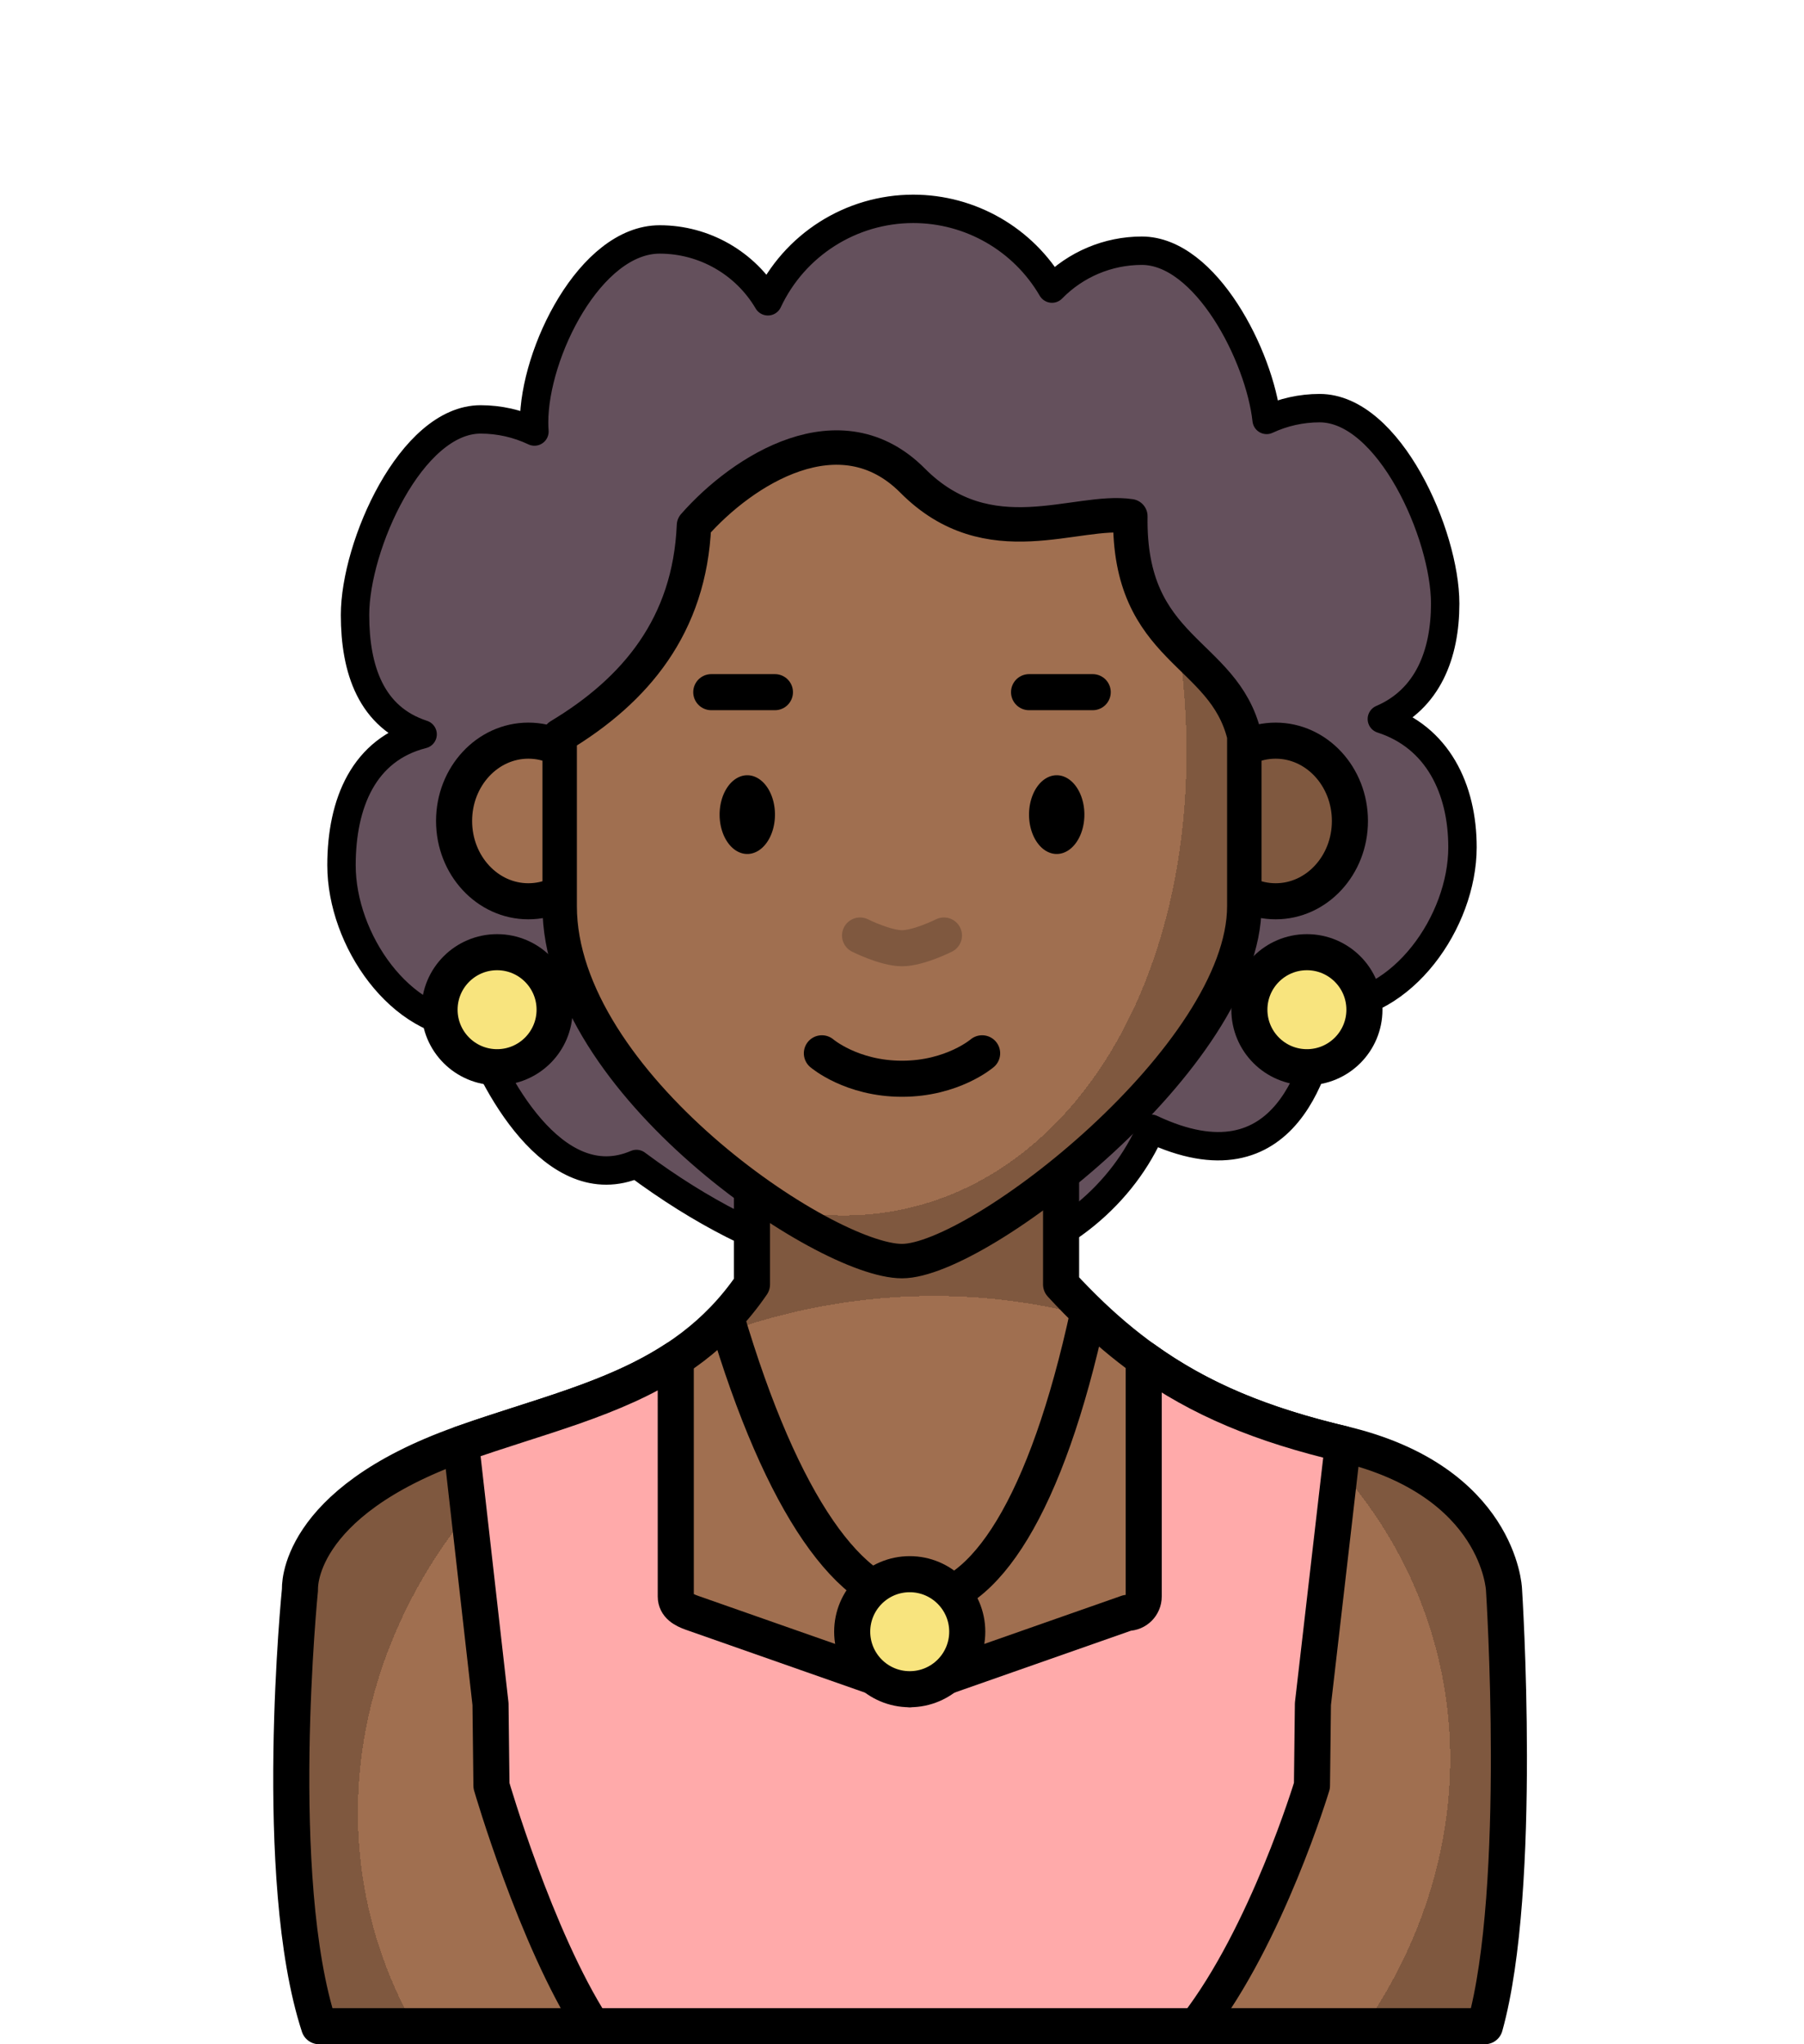 <?xml version="1.0" encoding="UTF-8" standalone="no"?>
<svg
   xmlns:osb="http://www.openswatchbook.org/uri/2009/osb"
   xmlns:dc="http://purl.org/dc/elements/1.1/"
   xmlns:cc="http://creativecommons.org/ns#"
   xmlns:rdf="http://www.w3.org/1999/02/22-rdf-syntax-ns#"
   xmlns:svg="http://www.w3.org/2000/svg"
   xmlns="http://www.w3.org/2000/svg"
   xmlns:xlink="http://www.w3.org/1999/xlink"
   xmlns:sodipodi="http://sodipodi.sourceforge.net/DTD/sodipodi-0.dtd"
   xmlns:inkscape="http://www.inkscape.org/namespaces/inkscape"
   sodipodi:docname="afro-girl.svg"
   inkscape:version="1.0 (4035a4fb49, 2020-05-01)"
   id="svg3147"
   version="1.1"
   viewBox="0 0 150 170"
   height="170mm"
   width="150mm">
  <defs
     id="defs3141">
    <pattern
       id="carreau-pt"
       patternTransform="translate(-2054.333,1959.279)"
       height="7.611"
       width="8.713"
       patternUnits="userSpaceOnUse">
      <rect
         y="6.2746067e-06"
         x="-2.2737368e-13"
         height="7.611"
         width="8.713"
         id="rect119919"
         style="fill:#800000;fill-opacity:1;stroke:none;stroke-width:1.086;stroke-linecap:round;stroke-linejoin:round;stroke-miterlimit:4;stroke-dasharray:none;stop-color:#000000" />
      <path
         id="path119921"
         d="M 3.075,7.611 V 0"
         style="fill:#800000;stroke:#c11a1a;stroke-width:1.81;stroke-linecap:butt;stroke-linejoin:miter;stroke-miterlimit:4;stroke-dasharray:none;stroke-opacity:1" />
      <path
         id="path119923"
         d="M 1.3287401e-5,4.79 H 8.713"
         style="fill:#c11a1a;fill-opacity:1;stroke:#c11a1a;stroke-width:1.81;stroke-linecap:butt;stroke-linejoin:miter;stroke-miterlimit:4;stroke-dasharray:none;stroke-opacity:1" />
    </pattern>
    <pattern
       id="pattern115842"
       patternTransform="translate(-1862,1832)"
       height="85"
       width="85"
       patternUnits="userSpaceOnUse">
      <rect
         y="0"
         x="3.4178149e-05"
         height="85"
         width="85"
         id="rect104700"
         style="fill:#800000;fill-opacity:1;stroke:none;stroke-width:11.339;stroke-linecap:round;stroke-linejoin:round;stroke-miterlimit:4;stroke-dasharray:none;stop-color:#000000" />
      <path
         id="path104779"
         d="M 30,85 V 1.0187008e-5"
         style="fill:#800000;stroke:#c11a1a;stroke-width:18.898;stroke-linecap:butt;stroke-linejoin:miter;stroke-miterlimit:4;stroke-dasharray:none;stroke-opacity:1" />
      <path
         id="path107256"
         d="M 0,53.5 H 85"
         style="fill:#c11a1a;fill-opacity:1;stroke:#c11a1a;stroke-width:18.898;stroke-linecap:butt;stroke-linejoin:miter;stroke-miterlimit:4;stroke-dasharray:none;stroke-opacity:1" />
    </pattern>
    <pattern
       patternUnits="userSpaceOnUse"
       width="9.515"
       height="8.541"
       patternTransform="translate(-4914.837,100.067)"
       id="carreau-vert">
      <rect
         y="0.678"
         x="0.678"
         height="7.186"
         width="8.16"
         id="rect4918"
         style="color:#000000;overflow:visible;fill:url(#linearGradient4920);fill-opacity:1;stroke:#3d662c;stroke-width:1.355;stroke-linecap:square;stroke-linejoin:miter;stroke-miterlimit:4;stroke-dasharray:none;stroke-opacity:1;stop-color:#000000" />
    </pattern>
    <linearGradient
       inkscape:collect="always"
       xlink:href="#linearGradient4905"
       id="linearGradient4920"
       gradientUnits="userSpaceOnUse"
       gradientTransform="matrix(0.963,0,0,0.848,1201.063,-26.799)"
       x1="-1248.374"
       y1="37.991"
       x2="-1234.215"
       y2="37.991" />
    <linearGradient
       id="linearGradient4905"
       osb:paint="solid">
      <stop
         style="stop-color:#3f9320;stop-opacity:1;"
         offset="0"
         id="stop4903" />
    </linearGradient>
    <pattern
       patternUnits="userSpaceOnUse"
       width="85"
       height="85"
       patternTransform="translate(-1862,1832)"
       id="pattern115842-0-4">
      <rect
         style="fill:#800000;fill-opacity:1;stroke:none;stroke-width:11.339;stroke-linecap:round;stroke-linejoin:round;stroke-miterlimit:4;stroke-dasharray:none;stop-color:#000000"
         id="rect104700-3-5"
         width="85"
         height="85"
         x="3.4178149e-05"
         y="0" />
      <path
         style="fill:#800000;stroke:#c11a1a;stroke-width:18.898;stroke-linecap:butt;stroke-linejoin:miter;stroke-miterlimit:4;stroke-dasharray:none;stroke-opacity:1"
         d="M 30,85 V 1.0187008e-5"
         id="path104779-9-5" />
      <path
         style="fill:#c11a1a;fill-opacity:1;stroke:#c11a1a;stroke-width:18.898;stroke-linecap:butt;stroke-linejoin:miter;stroke-miterlimit:4;stroke-dasharray:none;stroke-opacity:1"
         d="M 0,53.5 H 85"
         id="path107256-5-6" />
    </pattern>
    <radialGradient
       inkscape:collect="always"
       xlink:href="#linearGradient453754"
       id="radialGradient23876-9-3-7"
       cx="-386.359"
       cy="667.263"
       fx="-386.359"
       fy="667.263"
       r="195.663"
       gradientTransform="matrix(0.323,-0.075,0.066,0.286,-527.99,-556.94)"
       gradientUnits="userSpaceOnUse" />
    <linearGradient
       id="linearGradient453754"
       inkscape:collect="always">
      <stop
         id="stop453746"
         offset="0"
         style="stop-color:#a06f50;stop-opacity:1" />
      <stop
         style="stop-color:#a06f50;stop-opacity:1"
         offset="0.704"
         id="stop453748" />
      <stop
         style="stop-color:#7f583f;stop-opacity:1"
         offset="0.704"
         id="stop453750" />
      <stop
         id="stop453752"
         offset="1"
         style="stop-color:#7f583f;stop-opacity:1" />
    </linearGradient>
    <radialGradient
       inkscape:collect="always"
       xlink:href="#linearGradient453754"
       id="radialGradient1872-5-8-4"
       cx="-213.612"
       cy="144.489"
       fx="-213.612"
       fy="144.489"
       r="29.964"
       gradientTransform="matrix(1.545,-0.27,0.454,2.159,-354.798,-800.073)"
       gradientUnits="userSpaceOnUse" />
  </defs>
  <sodipodi:namedview
     inkscape:snap-midpoints="true"
     inkscape:snap-smooth-nodes="true"
     inkscape:object-paths="true"
     inkscape:window-maximized="1"
     inkscape:window-y="-8"
     inkscape:window-x="-8"
     inkscape:window-height="1017"
     inkscape:window-width="1920"
     showgrid="false"
     inkscape:document-rotation="0"
     inkscape:current-layer="layer1"
     inkscape:document-units="mm"
     inkscape:cy="392.60846"
     inkscape:cx="498.97015"
     inkscape:zoom="0.7"
     inkscape:pageshadow="2"
     inkscape:pageopacity="0.0"
     borderopacity="1.0"
     bordercolor="#666666"
     pagecolor="#ffffff"
     id="base" />
  <g
     id="layer1"
     inkscape:groupmode="layer"
     inkscape:label="Calque 1">
    <g
       id="g91574"
       transform="translate(683.914,485.628)"
       style="mix-blend-mode:normal">
      <path
         id="path778702"
         style="opacity:1;fill:#64505c;fill-opacity:1;stroke:#000000;stroke-width:2.361;stroke-linecap:round;stroke-linejoin:round;stroke-miterlimit:4;stroke-dasharray:none;stroke-opacity:1;stop-color:#000000"
         d="m -607.978,-468.26 c -5.179,0.002 -9.889,2.998 -12.086,7.688 -1.877,-3.187 -5.299,-5.144 -8.998,-5.144 -5.768,8e-5 -10.443,9.438 -10.443,15.206 1.9e-4,0.256 0.01,0.513 0.029,0.768 -1.398,-0.663 -2.927,-1.008 -4.475,-1.008 -5.768,8e-5 -10.443,10.496 -10.443,16.264 0.002,4.519 1.323,8.524 5.62,9.924 -4.892,1.237 -6.743,5.73 -6.745,10.889 -4e-5,6.198 4.908,13.339 10.962,13.339 1.497,4.44 6.666,14.482 13.562,11.503 22.056,16.41 38.33,7.465 42.787,-2.934 11.37,5.368 13.944,-5.479 14.693,-10.086 6.188,10e-5 11.204,-7.133 11.204,-13.321 -1.4e-4,-4.862 -2.077,-9.169 -6.704,-10.662 3.835,-1.646 5.263,-5.416 5.266,-9.589 -8e-5,-5.768 -4.676,-16.264 -10.443,-16.264 -1.522,0.001 -3.025,0.335 -4.404,0.979 -0.579,-5.297 -5.053,-14.07 -10.381,-14.071 -2.811,0.002 -5.502,1.138 -7.466,3.15 -2.392,-4.105 -6.785,-6.631 -11.536,-6.631 z"
         sodipodi:nodetypes="cccccccccccccscccccccc" />
      <path
         id="rect8920-2-3-3"
         style="fill:url(#radialGradient23876-9-3-7);fill-opacity:1;stroke:#000000;stroke-width:3;stroke-linecap:round;stroke-linejoin:round;stroke-miterlimit:4;stroke-dasharray:none;stroke-opacity:1;stop-color:#000000"
         d="m -621.388,-393.142 v 14.325 c -5.824,8.507 -14.888,9.956 -24.19,13.267 -13.88,4.94 -13.392,12.097 -13.392,12.097 0,0 -2.422,24.031 1.587,36.325 h 96.936 c 3.207,-11.493 1.587,-36.325 1.587,-36.325 0,0 -0.371,-9.014 -13.392,-12.097 -10.082,-2.387 -16.719,-5.952 -23.435,-13.267 v -14.325 z"
         sodipodi:nodetypes="cccccccsccc" />
      <ellipse
         ry="6.679"
         rx="6.176"
         cy="-417.356"
         cx="-639.982"
         id="path861-2-7-9-3"
         style="color:#000000;overflow:visible;fill:#a06f50;fill-opacity:1;stroke:#000000;stroke-width:3;stroke-linecap:round;stroke-miterlimit:4;stroke-dasharray:none;stroke-opacity:1;stop-color:#000000" />
      <ellipse
         style="color:#000000;overflow:visible;fill:#7f583f;fill-opacity:1;stroke:#000000;stroke-width:3;stroke-linecap:round;stroke-miterlimit:4;stroke-dasharray:none;stroke-opacity:1;stop-color:#000000"
         id="path861-0-6-0-9-0"
         cx="-577.846"
         cy="-417.356"
         rx="6.176"
         ry="6.679" />
      <path
         style="fill:none;fill-opacity:1;stroke:#7f583f;stroke-width:3;stroke-linecap:round;stroke-linejoin:miter;stroke-miterlimit:4;stroke-dasharray:none;stroke-opacity:1"
         d="m -612.401,-407.831 c 0,0 2.102,1.058 3.487,1.058 1.384,0 3.487,-1.058 3.487,-1.058"
         id="path2252-4-7-1-5"
         sodipodi:nodetypes="czc" />
      <path
         style="fill:none;stroke:#000000;stroke-width:3;stroke-linecap:round;stroke-linejoin:miter;stroke-miterlimit:4;stroke-dasharray:none;stroke-opacity:1"
         d="m -615.576,-398.035 c 0,0 2.461,2.117 6.662,2.117 4.201,0 6.662,-2.117 6.662,-2.117"
         id="path2252-47-6-7"
         sodipodi:nodetypes="czc" />
      <g
         id="g2407-6-6-8"
         transform="translate(-399.178,-559.033)">
        <path
           sodipodi:arc-type="arc"
           sodipodi:open="true"
           sodipodi:end="6.2442187"
           sodipodi:start="0"
           sodipodi:ry="3.2740517"
           sodipodi:rx="2.3012009"
           sodipodi:cy="141.14864"
           sodipodi:cx="-222.59987"
           sodipodi:type="arc"
           id="path984-6-3-0-1"
           style="color:#000000;overflow:visible;fill:#000000;fill-opacity:1;stroke:none;stroke-width:3;stroke-linecap:round;stroke-linejoin:round;stroke-miterlimit:4;stroke-dasharray:none;stroke-opacity:1;stop-color:#000000"
           d="m -220.299,141.149 a 2.301,3.274 0 0 1 -2.279,3.274 2.301,3.274 0 0 1 -2.323,-3.21 2.301,3.274 0 0 1 2.234,-3.336 2.301,3.274 0 0 1 2.367,3.145" />
        <path
           style="color:#000000;overflow:visible;fill:#000000;fill-opacity:1;stroke:none;stroke-width:3;stroke-linecap:round;stroke-linejoin:round;stroke-miterlimit:4;stroke-dasharray:none;stroke-opacity:1;stop-color:#000000"
           id="path984-3-2-8-9-4"
           sodipodi:type="arc"
           sodipodi:cx="-196.87254"
           sodipodi:cy="141.14864"
           sodipodi:rx="2.3012009"
           sodipodi:ry="3.2740517"
           sodipodi:start="0"
           sodipodi:end="6.2442187"
           sodipodi:open="true"
           sodipodi:arc-type="arc"
           d="m -194.571,141.149 a 2.301,3.274 0 0 1 -2.279,3.274 2.301,3.274 0 0 1 -2.323,-3.21 2.301,3.274 0 0 1 2.234,-3.336 2.301,3.274 0 0 1 2.367,3.145" />
      </g>
      <g
         id="g66903-6-50-4"
         transform="translate(-412.477,-543.139)">
        <path
           style="fill:none;stroke:#000000;stroke-width:3;stroke-linecap:round;stroke-linejoin:round;stroke-miterlimit:4;stroke-dasharray:none;stroke-opacity:1"
           d="m -185.872,115.072 h 5.292"
           id="path66722-4-6-8" />
        <path
           style="fill:none;stroke:#000000;stroke-width:3;stroke-linecap:round;stroke-linejoin:round;stroke-miterlimit:4;stroke-dasharray:none;stroke-opacity:1"
           d="m -212.295,115.072 h 5.292"
           id="path66722-1-5-1-4" />
      </g>
      <path
         id="rect1621-92-6-9"
         style="fill:url(#radialGradient1872-5-8-4);fill-opacity:1;stroke:#000000;stroke-width:2.863;stroke-linecap:round;stroke-linejoin:round;stop-color:#000000"
         d="m -608.032,-445.66 c 6.349,6.39 13.624,2.278 18.104,2.962 -0.178,11.303 7.76,11.133 9.477,18.264 v 14.157 c 0,12.415 -22.052,29.523 -28.464,29.523 -6.412,0 -28.464,-14.813 -28.464,-29.523 v -14.157 c 6.317,-3.793 10.817,-9.188 11.168,-17.499 4.071,-4.632 12.175,-9.769 18.179,-3.727 z"
         sodipodi:nodetypes="sccszcccs" />
      <path
         style="fill:none;stroke:#000000;stroke-width:3;stroke-linecap:round;stroke-linejoin:miter;stroke-miterlimit:4;stroke-dasharray:none;stroke-opacity:1"
         d="m -615.576,-398.035 c 0,0 2.461,2.117 6.662,2.117 4.201,0 6.662,-2.117 6.662,-2.117"
         id="path2252-8-9-7"
         sodipodi:nodetypes="czc" />
      <path
         style="fill:#000000;fill-opacity:0;stroke:#7f583f;stroke-width:3;stroke-linecap:round;stroke-linejoin:miter;stroke-miterlimit:4;stroke-dasharray:none;stroke-opacity:1"
         d="m -612.401,-407.831 c 0,0 2.102,1.058 3.487,1.058 1.384,0 3.487,-1.058 3.487,-1.058"
         id="path2252-4-57-8-6"
         sodipodi:nodetypes="czc" />
      <g
         id="g2407-3-9-5"
         transform="translate(-399.178,-559.033)">
        <path
           sodipodi:arc-type="arc"
           sodipodi:open="true"
           sodipodi:end="6.2442187"
           sodipodi:start="0"
           sodipodi:ry="3.2740517"
           sodipodi:rx="2.3012009"
           sodipodi:cy="141.14864"
           sodipodi:cx="-222.59987"
           sodipodi:type="arc"
           id="path984-6-9-0-9"
           style="color:#000000;overflow:visible;fill:#000000;fill-opacity:1;stroke:none;stroke-width:3;stroke-linecap:round;stroke-linejoin:round;stroke-miterlimit:4;stroke-dasharray:none;stroke-opacity:1;stop-color:#000000"
           d="m -220.299,141.149 a 2.301,3.274 0 0 1 -2.279,3.274 2.301,3.274 0 0 1 -2.323,-3.21 2.301,3.274 0 0 1 2.234,-3.336 2.301,3.274 0 0 1 2.367,3.145" />
        <path
           style="color:#000000;overflow:visible;fill:#000000;fill-opacity:1;stroke:none;stroke-width:3;stroke-linecap:round;stroke-linejoin:round;stroke-miterlimit:4;stroke-dasharray:none;stroke-opacity:1;stop-color:#000000"
           id="path984-3-2-1-7-5"
           sodipodi:type="arc"
           sodipodi:cx="-196.87254"
           sodipodi:cy="141.14864"
           sodipodi:rx="2.3012009"
           sodipodi:ry="3.2740517"
           sodipodi:start="0"
           sodipodi:end="6.2442187"
           sodipodi:open="true"
           sodipodi:arc-type="arc"
           d="m -194.571,141.149 a 2.301,3.274 0 0 1 -2.279,3.274 2.301,3.274 0 0 1 -2.323,-3.21 2.301,3.274 0 0 1 2.234,-3.336 2.301,3.274 0 0 1 2.367,3.145" />
      </g>
      <g
         id="g66903-1-4-5"
         transform="translate(-412.477,-543.139)">
        <path
           style="fill:none;stroke:#000000;stroke-width:3;stroke-linecap:round;stroke-linejoin:round;stroke-miterlimit:4;stroke-dasharray:none;stroke-opacity:1"
           d="m -185.872,115.072 h 5.292"
           id="path66722-3-3-2" />
        <path
           style="fill:none;stroke:#000000;stroke-width:3;stroke-linecap:round;stroke-linejoin:round;stroke-miterlimit:4;stroke-dasharray:none;stroke-opacity:1"
           d="m -212.295,115.072 h 5.292"
           id="path66722-1-6-7-9" />
      </g>
      <path
         id="rect8920-8-2-9-7-8"
         style="fill:#ffaaaa;fill-opacity:1;stroke:#000000;stroke-width:3;stroke-linecap:round;stroke-linejoin:round;stroke-miterlimit:4;stroke-dasharray:none;stroke-opacity:1;stop-color:#000000"
         d="m -627.726,-372.625 c -5.191,3.405 -11.465,4.801 -17.852,7.074 l 2.449,21.628 0.079,6.794 c 0,0 3.661,12.629 8.386,20 h 50.225 c 5.859,-7.56 9.613,-20 9.613,-20 l 0.079,-6.794 2.498,-21.628 c -6.699,-1.586 -11.877,-3.694 -16.567,-7.074 v 19.763 c 0,0.753 -0.607,1.36 -1.36,1.36 l -18.094,6.35 -18.093,-6.35 c -0.711,-0.249 -1.36,-0.607 -1.36,-1.36 z"
         sodipodi:nodetypes="ccccccccccscccsc" />
      <g
         id="g222555-2-0-1-4"
         transform="translate(-412.249,-527.294)">
        <circle
           style="fill:#f8e47e;fill-opacity:1;stroke:#000000;stroke-width:3;stroke-linecap:round;stroke-linejoin:round;stroke-miterlimit:4;stroke-dasharray:none;stroke-opacity:1;stop-color:#000000"
           id="path217080-7-3-8-0"
           cx="-230.333"
           cy="125.633"
           r="4.783" />
        <circle
           style="fill:#f8e47e;fill-opacity:1;stroke:#000000;stroke-width:3;stroke-linecap:round;stroke-linejoin:round;stroke-miterlimit:4;stroke-dasharray:none;stroke-opacity:1;stop-color:#000000"
           id="path217080-3-0-9-5-4"
           cx="-162.998"
           cy="125.633"
           r="4.783" />
      </g>
      <path
         style="fill:none;stroke:#000000;stroke-width:3;stroke-linecap:butt;stroke-linejoin:miter;stroke-miterlimit:4;stroke-dasharray:none;stroke-opacity:1"
         d="m -623.545,-376.123 c 9.329,31.581 23.184,31.775 30.125,-0.368"
         id="path36643-8-8"
         sodipodi:nodetypes="cc" />
      <circle
         style="fill:#f8e47e;fill-opacity:1;stroke:#000000;stroke-width:3;stroke-linecap:round;stroke-linejoin:round;stroke-miterlimit:4;stroke-dasharray:none;stroke-opacity:1;stop-color:#000000"
         id="path217080-3-0-9-9-2-5"
         cx="-608.272"
         cy="-349.935"
         r="4.783" />
    </g>
  </g>
</svg>
